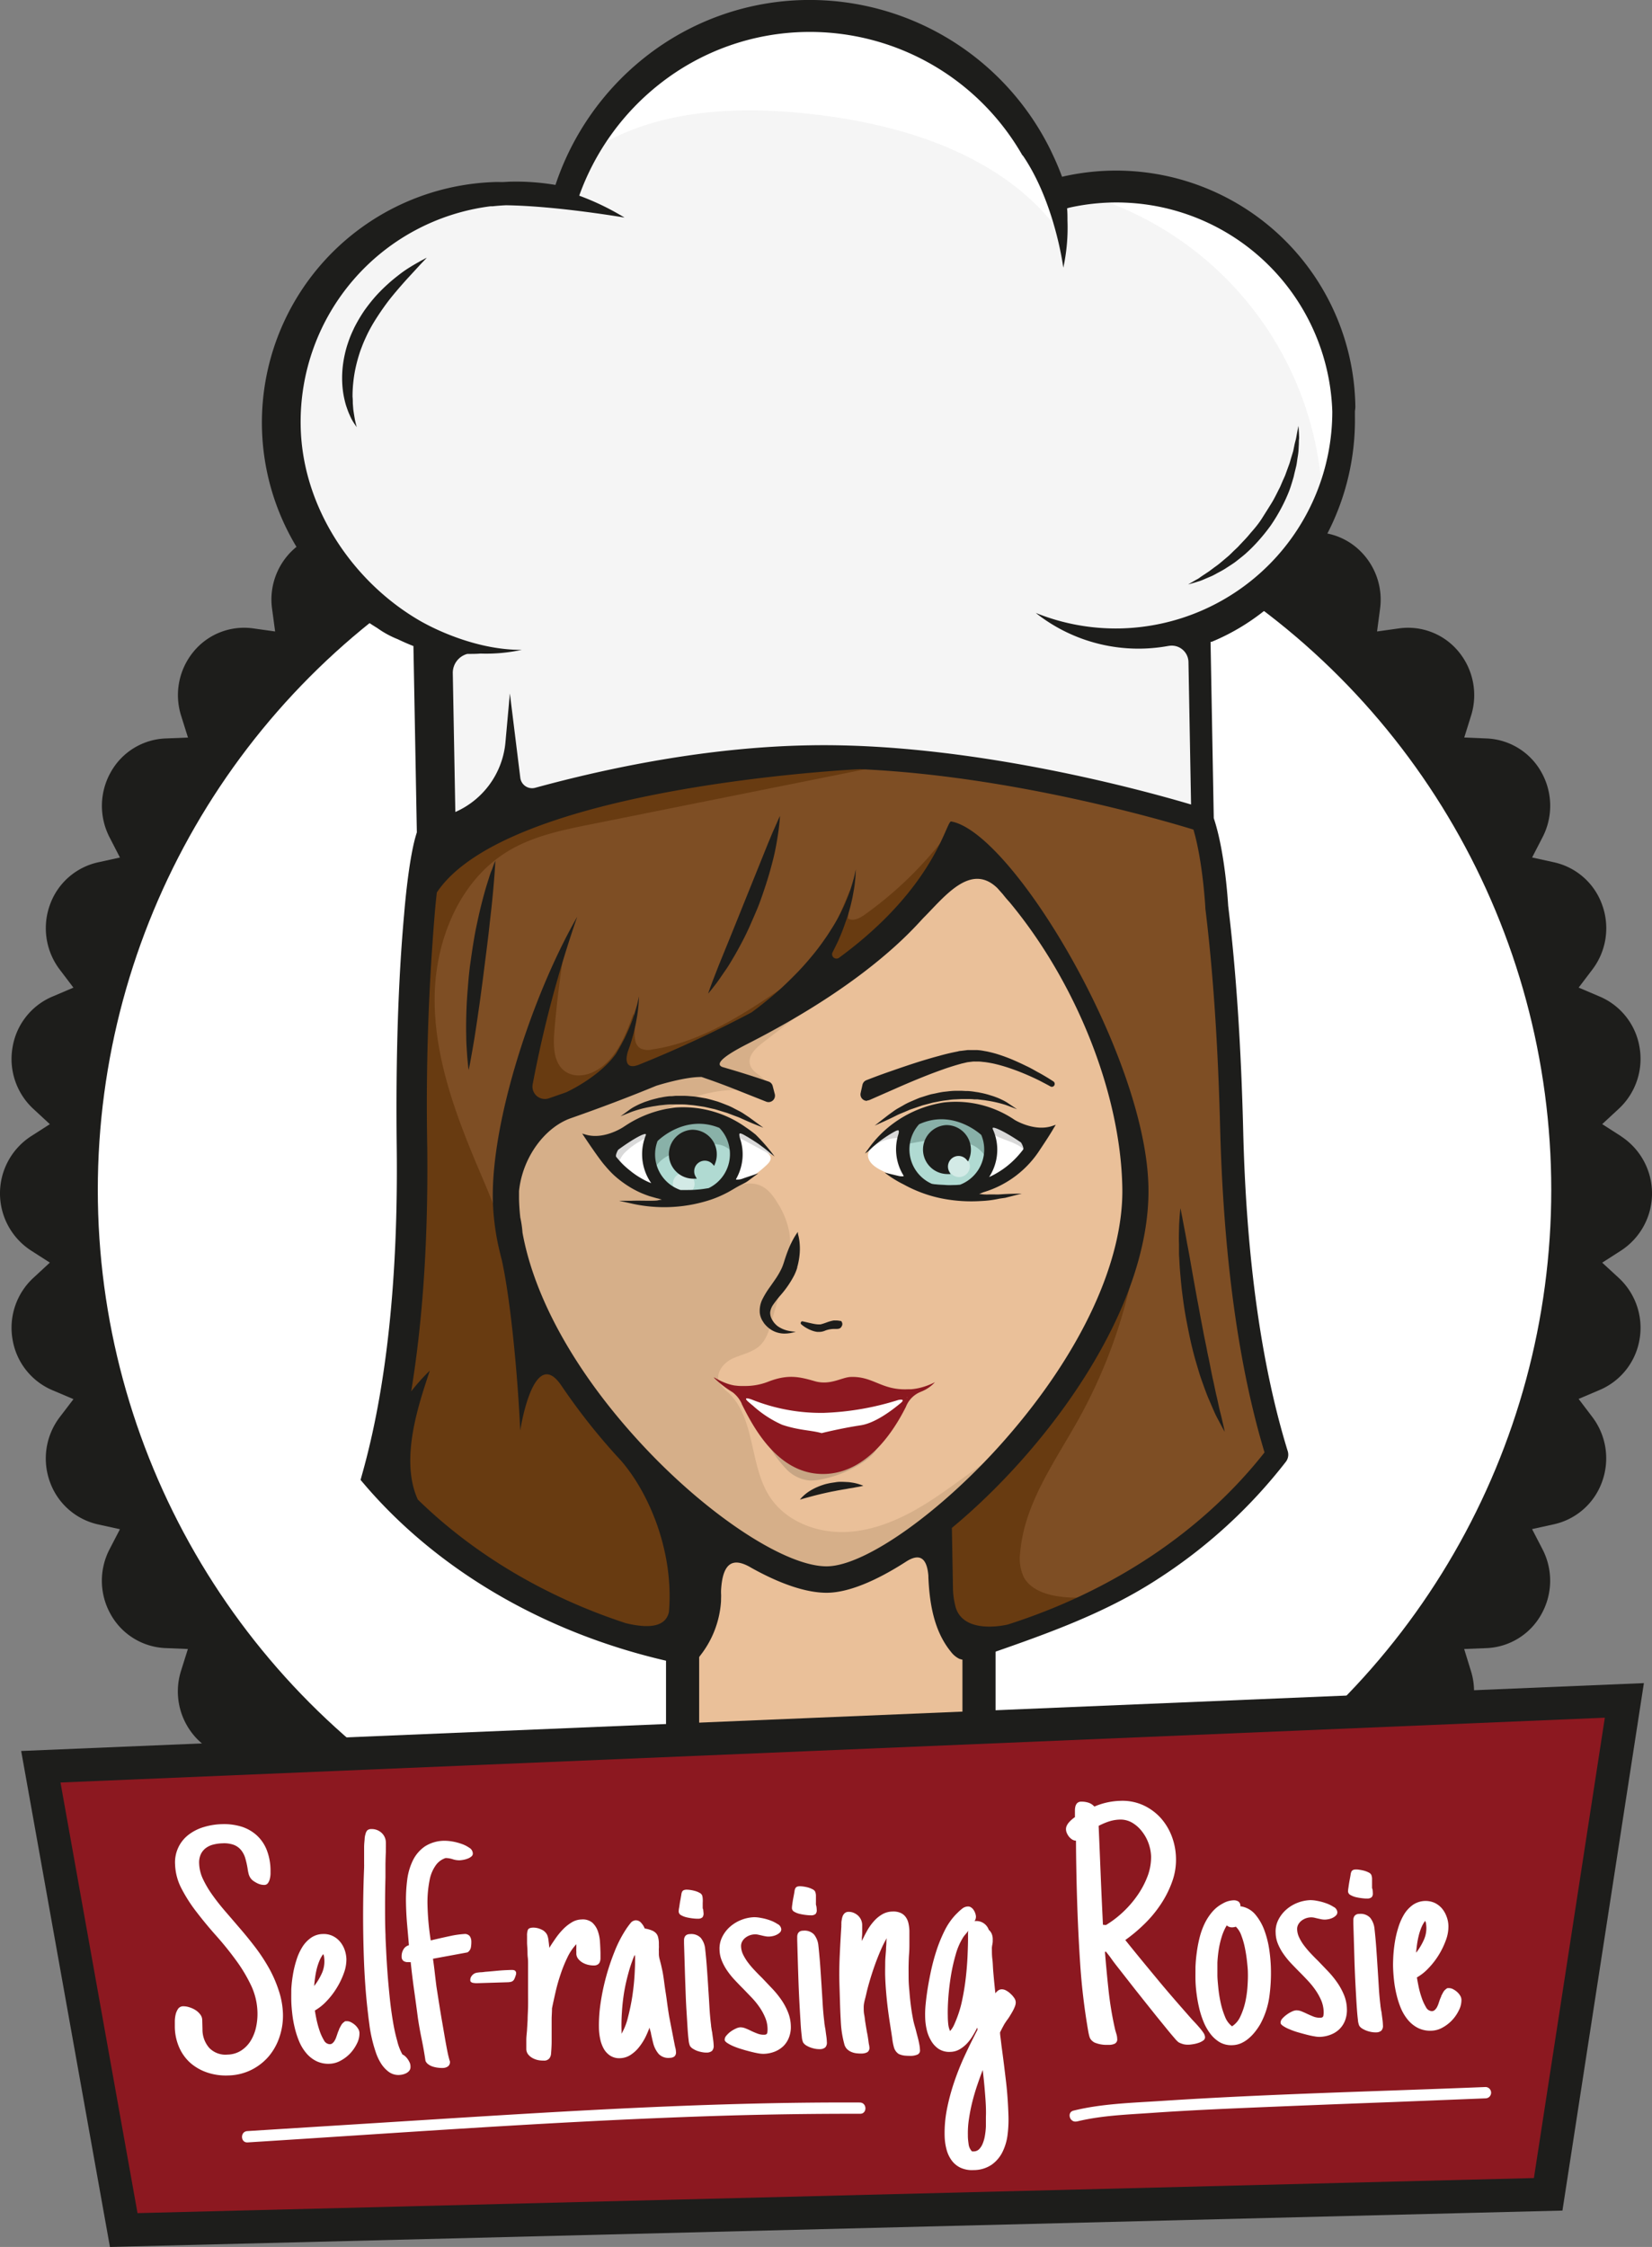 <svg id="Layer_1" data-name="Layer 1" xmlns="http://www.w3.org/2000/svg" viewBox="0 0 376.85 512.51"><rect x="0" y="0" width="376.85" height="512.51" fill="#808080" stroke="none"/><defs><style>.cls-1{fill:#1d1d1b}.cls-11,.cls-2{fill:#fff}.cls-3{fill:#eac099}.cls-4{fill:#8c1820}.cls-11{opacity:.44}.cls-12{fill:#683b11}</style></defs><path class="cls-1" d="M369.79 259.16l-4.3-2.76 3.76-3.48a15.52 15.52 0 0 0 4.75-14.09 15.26 15.26 0 0 0-9.18-11.57l-4.7-2 3.11-4.1a15.57 15.57 0 0 0 2.27-14.71 15.11 15.11 0 0 0-11-9.77l-5-1.1 2.37-4.59a15.61 15.61 0 0 0-.27-14.89 15 15 0 0 0-12.51-7.67l-5.07-.21 1.54-4.93a15.6 15.6 0 0 0-2.8-14.62 14.92 14.92 0 0 0-13.63-5.34l-5 .7.68-5.13a15.56 15.56 0 0 0-5.25-13.9 14.83 14.83 0 0 0-14.34-2.85l-4.84 1.58-.2-5.18a15.39 15.39 0 0 0-7.53-12.76 14.79 14.79 0 0 0-14.6-.26l-4.5 2.41-1.07-5.07a15.26 15.26 0 0 0-9.6-11.23A14.84 14.84 0 0 0 238.45 94l-4 3.17-1.92-4.79A15.12 15.12 0 0 0 221.15 83a14.88 14.88 0 0 0-13.82 4.84l-3.41 3.83-2.71-4.38a14.93 14.93 0 0 0-25.56 0l-2.71 4.38-3.42-3.84A14.86 14.86 0 0 0 155.71 83a15.12 15.12 0 0 0-11.36 9.36l-1.92 4.8-4-3.18a14.83 14.83 0 0 0-14.43-2.3 15.26 15.26 0 0 0-9.58 11.23l-1.1 5.09-4.5-2.41a14.79 14.79 0 0 0-14.6.26 15.39 15.39 0 0 0-7.53 12.76l-.21 5.18-4.83-1.58A14.83 14.83 0 0 0 67.31 125a15.48 15.48 0 0 0-5.24 13.9l.69 5.13-5-.7a14.92 14.92 0 0 0-13.64 5.34 15.59 15.59 0 0 0-2.79 14.62l1.55 4.94-5.08.2a15 15 0 0 0-12.52 7.67A15.64 15.64 0 0 0 25 191l2.36 4.59-5 1.1a15.12 15.12 0 0 0-11 9.77 15.63 15.63 0 0 0 2.28 14.71l3.11 4.1-4.7 2a15.24 15.24 0 0 0-9.18 11.57 15.51 15.51 0 0 0 4.74 14.09l3.76 3.48-4.3 2.76a15.54 15.54 0 0 0 0 26.06l4.3 2.76-3.76 3.48a15.5 15.5 0 0 0-4.74 14.08 15.26 15.26 0 0 0 9.18 11.58l4.71 2-3.12 4.09a15.58 15.58 0 0 0-2.28 14.71 15.16 15.16 0 0 0 11 9.77l5 1.1-2.36 4.55a15.59 15.59 0 0 0 .26 14.88 15 15 0 0 0 12.52 7.68l5.08.21-1.55 4.93a15.59 15.59 0 0 0 2.79 14.62A14.92 14.92 0 0 0 57.72 401l5-.7-.68 5.13a15.47 15.47 0 0 0 5.24 13.9 14.83 14.83 0 0 0 14.34 2.85l4.84-1.57.2 5.17a15.36 15.36 0 0 0 7.52 12.76 14.79 14.79 0 0 0 14.6.26l4.5-2.41 1.08 5.06a15.24 15.24 0 0 0 9.64 11.24 14.83 14.83 0 0 0 14.43-2.31l4-3.17 1.92 4.79a15.12 15.12 0 0 0 11.36 9.36 14.9 14.9 0 0 0 13.81-4.83l3.42-3.84 2.71 4.38a14.93 14.93 0 0 0 25.56 0l2.71-4.37 3.41 3.83a14.88 14.88 0 0 0 13.82 4.83 15.12 15.12 0 0 0 11.36-9.36l1.92-4.79 4 3.17a14.81 14.81 0 0 0 14.42 2.32 15.28 15.28 0 0 0 9.6-11.24l1.08-5.06 4.49 2.42a14.81 14.81 0 0 0 14.6-.27 15.39 15.39 0 0 0 7.53-12.76l.2-5.18 4.84 1.58a14.83 14.83 0 0 0 14.34-2.85 15.52 15.52 0 0 0 5.24-13.89l-.68-5.13 5 .69a14.9 14.9 0 0 0 13.63-5.34 15.59 15.59 0 0 0 2.8-14.62l-1.52-4.93 5.08-.2a15 15 0 0 0 12.51-7.69 15.59 15.59 0 0 0 .27-14.88l-2.37-4.58 5-1.1a15.14 15.14 0 0 0 11-9.78 15.6 15.6 0 0 0-2.27-14.71l-3.11-4.1 4.7-2a15.26 15.26 0 0 0 9.19-11.53 15.51 15.51 0 0 0-4.74-14.08l-3.77-3.47 4.3-2.76a15.55 15.55 0 0 0 0-26.06z"/><circle class="cls-2" cx="188.09" cy="271.4" r="165.78"/><path class="cls-3" d="M155.71 326.9h67.62v122.69h-67.62z"/><path class="cls-1" d="M227.11 453.37h-75.18V323.12h75.18zm-67.62-7.56h60.06V330.68h-60.06z"/><path class="cls-4" d="M353.17 500.51l-324.95 8.14L9.31 402.97l361.21-15.11-17.35 112.65z"/><path class="cls-1" d="M25.08 512.51L4.83 399.38 375 383.9l-18.58 120.31zM13.8 406.57l17.57 98.22 318.54-8 16.18-105z"/><path d="M154.16 348.32c3.68 6 7.35 13.84 3.33 19.61-2.7 3.88-8.07 5-12.71 4.23s-8.84-3.2-13.12-5.18c-7.51-3.49-15.52-5.82-23-9.44s-14.53-8.82-18.19-16.28c-6.15-12.55-1.19-27.35 1.14-41.14 5.2-30.7-3.37-62.74 3.48-93.11.81-3.59 1.87-7.22 4.09-10.15 2.83-3.73 7.19-5.9 11.47-7.77 48-20.93 103.36-18.69 153.77-4.74 2.59.72 5.31 1.55 7.13 3.53 1.56 1.7 2.24 4 2.81 6.25 5.33 21.1 4.58 43.18 5.94 64.91a331.15 331.15 0 0 0 10.59 64.71c1.05 3.92 2 8.64-.78 11.58-1.35 1.44-3.31 2.08-5.09 2.92-8.87 4.16-14.06 13.53-21.83 19.52-4.26 3.29-9.23 5.5-14.15 7.67L229.83 374a13.61 13.61 0 0 1-5.37 1.53c-4.07 0-7.3-3.75-8.47-7.67s-.86-8.12-1.22-12.2a3.16 3.16 0 0 0-.62-1.91c-1-1.07-2.69-.51-4 .09a57.16 57.16 0 0 1-55.73-5.5" fill="#7e4e24"/><path class="cls-3" d="M259.14 262.23a198.77 198.77 0 0 0-6-24.18c-6-11.58-13.06-22.61-18.93-34.27a122.09 122.09 0 0 1-13.58-9.66c-.8-.67-1.59-1.37-2.37-2.08a92.9 92.9 0 0 1-6.77 9.72 122.94 122.94 0 0 1-21 20.37 11.88 11.88 0 0 1-4.27 2c-5.76 6.15-12.83 10.14-21 13.52-6.39 2.66-13.13 4.34-19.52 7a11.1 11.1 0 0 1-1.15.39c-6.95 3.88-14 7.59-21.81 8.91l-1.57.24a63.56 63.56 0 0 1-5.05 9.94c-.33.52-.67 1-1 1.49a75.59 75.59 0 0 0 .51 12.49 96.41 96.41 0 0 0 5.31 18.63c2.48 5 5.68 9.42 8.49 14.23 3.74 6.4 7.1 13.08 11.45 19.08 4.44 5.06 9.68 9.31 14.06 14.42.8.92 1.54 1.83 2.25 2.74a23.86 23.86 0 0 1 6 2.2 22.13 22.13 0 0 1 4.81 3.49 10.23 10.23 0 0 1 3.46 1.41 33.57 33.57 0 0 0 25.47 4c8.45-5.48 16.86-11 24.81-17.2a111.17 111.17 0 0 0 17-17.18c3.75-5.19 7.39-10.45 11.18-15.61L248 311l2.77-3.75c-.26.36-.52.73-.79 1.09 1.51-2 3-4.09 4.43-6.21a158.47 158.47 0 0 0 5.35-23.56 81 81 0 0 0-.62-16.34z"/><path class="cls-2" d="M138.68 261.68a12.75 12.75 0 0 1 7.92-4.37 1.12 1.12 0 0 1 1 .23 1.15 1.15 0 0 1 .16.71c0 1-.27 1.95-.3 2.93A14.12 14.12 0 0 0 149 267a8.6 8.6 0 0 0 2 3.22 6.53 6.53 0 0 0 2.76 1.34 13.67 13.67 0 0 0 9.41-.95 6.41 6.41 0 0 0 2.07-1.49 7 7 0 0 0 1.42-3.65 20.17 20.17 0 0 0-.17-6.8c-.11-.55-.1-1.33.45-1.43a1 1 0 0 1 .64.19 39.13 39.13 0 0 1 7.53 5.57 2 2 0 0 1 .67.94c.15.66-.36 1.27-.84 1.73a23.69 23.69 0 0 1-10.65 5.87 40.16 40.16 0 0 1-6.08.9 31.56 31.56 0 0 1-5.83.08 18 18 0 0 1-12.51-7.23c-.78-1.07-1.47-2.42-1.07-3.68m93.6-3.91c.75.47 1.76.47 2.42 1.06a2.37 2.37 0 0 1 .55 2.42 6.64 6.64 0 0 1-1.35 2.23c-2.48 3-5.37 6-9.13 7.11a17.66 17.66 0 0 1-4 .58 40.53 40.53 0 0 1-19.89-4.18c-1.44-.72-3-1.84-3-3.46a4.54 4.54 0 0 1 1.71-2.84c1.91-1.89 3.93-3.84 6.5-4.6a18.26 18.26 0 0 1 0 5.27 6.39 6.39 0 0 0 3.59 7.34 15.58 15.58 0 0 0 5.48 2.19 9.45 9.45 0 0 0 7.29-1.93 8.47 8.47 0 0 0 3.11-6.83c-.08-1.72-.72-3.38-.84-5.1a1.63 1.63 0 0 1 .17-1 1.26 1.26 0 0 1 1.35-.43 5 5 0 0 1 1.35.68 9.64 9.64 0 0 0 4.93 1.37"/><path d="M149.4 268.89a11.63 11.63 0 0 1-1.22-5.08 9.09 9.09 0 0 1 1.19-5.73 8 8 0 0 1 3.62-2.64 12.55 12.55 0 0 1 7.32-.85 8.53 8.53 0 0 1 5.83 4.3 10.89 10.89 0 0 1 1 3.41 12 12 0 0 1-.12 4.55 8.59 8.59 0 0 1-5.55 6 15 15 0 0 1-4.63.54 9.2 9.2 0 0 1-2.86-.35c-1.92-.64-3.23-2.39-4.43-4M206.28 259c.92-1.75 2.06-3.57 3.89-4.32a8.27 8.27 0 0 1 3.57-.37c4 .24 9.17.44 10.81 4.87a8 8 0 0 1 .39 1.94 12.8 12.8 0 0 1-.43 5.41c-1.32 3.76-5.22 5.34-8.92 5.15a9.94 9.94 0 0 1-3.34-.63 8.12 8.12 0 0 1-3.81-3.76c-1.39-2.61-1.4-5.36-2.33-8.05" fill="#b0dad2"/><path d="M149.25 266.62a7.4 7.4 0 0 1 3.7-3.24 25.83 25.83 0 0 1 6.81-2.2 10.87 10.87 0 0 1 4.4-.07 4.91 4.91 0 0 1 3.42 2.59 10.6 10.6 0 0 0-2.28-7.37 5.85 5.85 0 0 0-2.29-1.84 8.22 8.22 0 0 0-4.35-.13l-3.8.57c-2 .3-4.11.71-5.31 2.28a6.66 6.66 0 0 0-1 4.23 19.56 19.56 0 0 0 .81 5.15" fill="#89b1a8"/><path d="M206.12 261.13c4.94-1.05 10.2-2 14.92-.24a6.39 6.39 0 0 1 4.09 3.69 2.23 2.23 0 0 0 .68-1.63 13.94 13.94 0 0 0-.44-5.18 4.61 4.61 0 0 0-1.26-2.31 5 5 0 0 0-2.36-.94 49.15 49.15 0 0 0-7.06-.65 8.44 8.44 0 0 0-4.76.7 8.71 8.71 0 0 0-3 3.82l-1.28 2.61a.65.65 0 0 0 .75.11" fill="#88b0a8"/><path d="M141 266.53a5.36 5.36 0 0 1 1.56-3.65 15.49 15.49 0 0 1 3.23-2.44c3.24-2 6.62-4 10.38-4.54a12.94 12.94 0 0 1 3.88 0 22.77 22.77 0 0 1 7.16 2.84l8.82 4.73a2.39 2.39 0 0 0-.41-.92 16.22 16.22 0 0 0-8.3-6 39.32 39.32 0 0 0-10.23-1.76 23 23 0 0 0-5 0 26.14 26.14 0 0 0-4.49 1.21 18.23 18.23 0 0 0-3.9 1.68c-1.33.84-2.41 2-3.68 2.95a2.74 2.74 0 0 0-1.15 1.21 2.07 2.07 0 0 0 .56 1.88 9.82 9.82 0 0 1 1.31 1.58 2.46 2.46 0 0 1 .25 1.41m56.95-4a9.27 9.27 0 0 1 7.71-3.11c1.87-2.22 4-4.57 6.81-5.13a11.62 11.62 0 0 1 3.28-.05c2.75.23 5.59.68 7.89 2.21.9.59 1.69 1.32 2.59 1.9 2.25 1.44 5.11 1.8 7.19 3.48.45.36 1 .81 1.54.61s.66-.9.7-1.47a4.47 4.47 0 0 0-.14-1.86c-.5-1.34-2.06-1.87-3.44-2.21-3.33-.83-6.68-1.56-10-2.29a26.93 26.93 0 0 0-5.63-.81 20.28 20.28 0 0 0-5.62.93c-4.75 1.39-9.37 3.75-12.49 7.6" fill="#d9d9d9"/><path class="cls-2" d="M176 326.14l-2.9-2.14a11 11 0 0 1-1.68-1.43 11.41 11.41 0 0 1-2-3.73c-.09-.22-.16-.51 0-.67a.62.62 0 0 1 .4-.1 22 22 0 0 1 3.53.37 77.71 77.71 0 0 0 13 1.3 81.08 81.08 0 0 0 11.65-1.21 23.77 23.77 0 0 1 7.23-.38 1.39 1.39 0 0 1 .92.4 1.26 1.26 0 0 1 .2.93c-.19 1.87-1.79 3.25-3.32 4.33-3.43 2.42-7.25 4.46-11.41 4.95a24.36 24.36 0 0 1-9.09-.92 43.26 43.26 0 0 1-4.27-1.37 6.71 6.71 0 0 0-2.35-.58"/><path d="M180.64 284.22a9.56 9.56 0 0 1-3 5.16 38.41 38.41 0 0 0-4.22 4.34 6.48 6.48 0 0 0-1.25 5.7c.67 2 2.55 3.19 4.37 4.16a13.35 13.35 0 0 1-1.54-3.08 6.75 6.75 0 0 1 1.05-5.91c.85-1.14 2.05-2 2.95-3.07a7.62 7.62 0 0 0 1.27-7.11m-9.39 38.42l5 7.67a25.57 25.57 0 0 0 3.58 4.68 8.47 8.47 0 0 0 5.21 2.51 10.15 10.15 0 0 0 2.33-.2 26.12 26.12 0 0 0 9.46-3.7 11.94 11.94 0 0 0 3-2.51 15.92 15.92 0 0 0 1.47-2.37l1.67-3.12a39.25 39.25 0 0 1-3.91 2.17 21.35 21.35 0 0 1-15 1.23c-4.56-1.4-8.43-4.42-12.78-6.39" fill="#c7a584"/><ellipse class="cls-11" cx="160.8" cy="267.04" rx="2.47" ry="2.48" transform="translate(-4.83 2.97)"/><ellipse class="cls-11" cx="218.79" cy="265.99" rx="2.47" ry="2.48" transform="rotate(-1.04 219.064 266.445)"/><path class="cls-12" d="M200.28 174.88L134.86 188c-6.52 1.31-13.19 2.67-18.9 6.1-11.27 6.77-16.81 20.67-16.81 33.87s4.66 25.92 9.78 38.07c2.47 5.84 5.06 11.67 6.61 17.82 1.2 4.74 1.77 9.67 3.52 14.24 2 5.27 5.52 9.82 9.17 14.1 7.18 8.42 15.18 16.22 21 25.62s9.36 21 6.44 31.64c-.53 1.94-1.56 4.09-3.52 4.49a5.79 5.79 0 0 1-2.34-.16 155.46 155.46 0 0 1-41.7-15A42.4 42.4 0 0 1 98.2 352c-6.64-6.48-9.12-16.27-9.1-25.57s2.21-18.43 3.55-27.63c4.29-29.53-.24-59.73 3-89.41.62-5.67 1.76-11.8 6-15.6 2.38-2.12 5.45-3.24 8.45-4.32 29-10.4 59.87-21 90-14.54"/><path class="cls-12" d="M129 215.09q-1.71 10.08-2.55 20.27c-.27 3.29-.18 7.23 2.55 9.07 2 1.33 4.68 1 6.77-.14 4.73-2.52 6.91-8 8.73-13.09.94 2.7-.79 6.71 1.76 8a4.2 4.2 0 0 0 2.51.17c11.07-1.61 20.78-8 30.08-14.3 3-2 6.12-4.14 8.23-7.12a30.27 30.27 0 0 0 3-5.89l3.85-9.09-.49 6.51c1.18.74 2.7-.06 3.84-.87A85.75 85.75 0 0 0 217 189c-.21 6.2-3.4 11.91-7.17 16.81C196.47 223.14 175.84 233 156 242c-11 5-22.1 10-33.94 12.25a3.69 3.69 0 0 1-2.11 0c-1.48-.62-1.56-2.67-1.36-4.27A112.49 112.49 0 0 1 129 214.57m131.31 63.03a117.52 117.52 0 0 1-14.14 45.88c-5.44 9.81-12.47 19.35-13.44 30.55a10.21 10.21 0 0 0 .78 5.64c1.42 2.69 4.59 3.9 7.57 4.39a26.67 26.67 0 0 0 12.2-.84c-6.19 7.15-16.07 9.53-25.29 11.54-2 .44-4.27.87-6.16 0s-2.9-2.71-3.7-4.54c-3-6.93-3.13-14.73-3.21-22.29a7 7 0 0 1 .38-2.89 7.57 7.57 0 0 1 2.32-2.56 90.33 90.33 0 0 0 9.28-9.28c7.4-8.16 14.83-16.35 20.93-25.54s10.85-19.47 12.33-30.42"/><path d="M208.76 211l-34.85 26.9c-1.61 1.24-3.4 3-2.8 5 .41 1.33 1.79 2.06 2.86 3s1.9 2.59 1 3.62c-12.29-3.42-25.39 3.07-34.46 12.07a4 4 0 0 0-1.5 2.55 3.75 3.75 0 0 0 1.34 2.57c6.54 6.59 17.23 6.55 26.16 4.1 2.12-.58 4.37-1.27 6.46-.58s3.35 2.42 4.43 4.2a18.63 18.63 0 0 1 2.68 6.81c.57 3.76-.47 7.55-1.5 11.21L176 301.5c-.56 1.95-1.17 4-2.64 5.4-1.68 1.58-4.11 2-6.19 2.94s-4 3.28-3.13 5.41a7.43 7.43 0 0 0 2.06 2.35c6.3 5.89 4.78 16.53 9.48 23.77 3.65 5.63 10.73 8.34 17.41 8.06s13-3.16 18.65-6.73 10.84-7.87 16.49-11.45c-2.07 4.63-5.9 8.19-9.63 11.6-9.06 8.25-19.42 16.92-31.64 16.76-10.38-.14-19.49-6.69-27.51-13.32-13.62-11.26-26.56-23.78-35.5-39.06-5.9-10.09-10-21.68-9-33.35a40.61 40.61 0 0 1 2.15-10.27 19.88 19.88 0 0 1 4.38-7.52 23.23 23.23 0 0 1 6.19-4c10.57-5.24 21.91-8.71 32.81-13.19A189.5 189.5 0 0 0 208 210.52" fill="#d6af89"/><path d="M100.9 186.85c-1-11.2-3-37.94-3.85-39.61-1.44-2.93-4.52-4.6-7.27-6.34a55.31 55.31 0 0 1-14-80.61 37.33 37.33 0 0 1 9.83-9.14A43.36 43.36 0 0 1 97 46.57a92.58 92.58 0 0 1 27.16-3.16 8.66 8.66 0 0 0 3.25-.3 8.2 8.2 0 0 0 3.16-2.73l16.18-19.81c4-4.9 8.1-9.89 13.44-13.26 13.67-8.62 31.56-4.58 46.6 1.32 11.06 4.33 22.55 10.25 27.85 20.93 2.64 5.3 4.28 12.22 9.88 14.08a18.41 18.41 0 0 0 6.29.45 54.73 54.73 0 0 1 43.89 21 55.4 55.4 0 0 1 9.25 48c-1.72 6.14-4.64 12.1-9.31 16.42s-11.29 7-15.56 12c-8.78 10.31-4.85 25.82-5.32 39.39-.05 1.66-.55 3.74-2.17 4a3.78 3.78 0 0 1-1.56-.18c-27.62-7.24-55.85-14-84.36-12.56-25 1.23-49.27 8.7-73.45 15.34-4 1.09-8.46 2.08-11.94-.11" fill="#f5f5f5"/><path class="cls-2" d="M131.19 37.08C145.78 25.2 166.24 23.92 184.91 26c21.72 2.39 44.68 9.73 57.36 27.63-3.15-2.85-.86-9.23 3.37-9.41a10.35 10.35 0 0 1 3.38.62 75.53 75.53 0 0 1 52.41 78.41c0-12.92 8.59-25.22 6.29-37.93-1.08-5.94-4.44-11.18-8-16-6.62-9-14.44-17.33-24.21-22.67s-21.73-7.35-32.16-3.48a3.46 3.46 0 0 1-1.8.35c-1.11-.18-1.72-1.35-2.18-2.38-4.95-10.97-11.94-21.22-21.64-28.14-13.65-9.79-32-12.12-48-7.1s-29.49 17-37.45 31.83"/><path class="cls-1" d="M175.56 293.65a19.64 19.64 0 0 0-1.55 2.52 5.93 5.93 0 0 0-.69 3.27 4.54 4.54 0 0 0 .49 1.6c.12.24.27.44.4.65s.27.36.46.57a6.59 6.59 0 0 0 1 .88 5.6 5.6 0 0 0 1.09.6 5.83 5.83 0 0 0 2 .43 8.28 8.28 0 0 0 1.53-.11c.41-.08.72-.16.93-.22l.32-.11h-.33c-.22 0-.54-.05-.93-.11a6.76 6.76 0 0 1-2.86-1.12 5 5 0 0 1-.68-.63 4.38 4.38 0 0 1-.57-.8 3.08 3.08 0 0 1-.48-1.73 3.83 3.83 0 0 1 .71-1.79 23.88 23.88 0 0 1 1.55-2 22.93 22.93 0 0 0 3.25-4.72l.3-.67c.09-.23.2-.5.26-.7l.1-.3v-.15l.06-.19c.05-.21.11-.41.15-.61a15.45 15.45 0 0 0 .35-2.28 13.59 13.59 0 0 0-.16-3.49 9.35 9.35 0 0 0-.24-1 2.93 2.93 0 0 0-.02-.44 2.65 2.65 0 0 0-.22.3c-.15.19-.32.48-.55.85a21.13 21.13 0 0 0-1.47 3.06c-.25.63-.49 1.32-.73 2.05l-.17.55-.18.54-.17.47-.22.51a18.78 18.78 0 0 1-1.18 2.09c-.5.74-1.01 1.47-1.55 2.23zm7.13 7.99a.33.33 0 0 0 .06.39 6.62 6.62 0 0 0 1.27.9 7.78 7.78 0 0 0 1.46.65 5.56 5.56 0 0 0 .93.21h.59a3.29 3.29 0 0 0 .55-.07 3 3 0 0 0 .43-.12l.46-.18a6.09 6.09 0 0 1 2.16-.3c.6 0 1.13 0 1.42-.64a.91.91 0 0 0 0-.95.35.35 0 0 0-.22-.24h-.19l-.17-.05h-.09a2.73 2.73 0 0 0-.53-.05h-.21a3.8 3.8 0 0 0-.46 0 9.17 9.17 0 0 0-1.51.42l-.31.11a10.68 10.68 0 0 1-1.15.36h-.62a6.32 6.32 0 0 1-.73-.09c-.4-.07-.79-.16-1.14-.24l-.23-.05c-.83-.2-1.43-.32-1.43-.32a.34.34 0 0 0-.34.26z"/><path class="cls-4" d="M207.73 316.88h-.66c-6 .25-7.87-3-13-2.81-2.07.06-4.66 2-8.26.95s-6.24-1.6-10.75.2a14.37 14.37 0 0 1-5.08.91h-.92c-.56 0-1.08-.07-1.54-.12-3-.51-5.27-2.46-4.52-1.62a24.23 24.23 0 0 0 4.12 3.17 7 7 0 0 1 2.07 2.57v.07c2.81 5.7 8.48 16.19 18.81 16 9.86-.18 16-10 18.66-15.33a6 6 0 0 1 3.33-3.39l.47-.2a8.31 8.31 0 0 0 2.8-2c.44-.28-2.26 1.39-5.53 1.6zm-2.24 3.12c-2.56 2.14-6.1 4.63-9.17 5.1-4.47.67-8.89 1.78-8.89 1.78-2.56-.71-5.05-.59-9-1.9a25.16 25.16 0 0 1-6.5-4.2c-.15-.14-.32-.28-.51-.43l-.83-.71c-1.32-1.29 1-.38 1-.38a42.38 42.38 0 0 0 16.33 3 63.36 63.36 0 0 0 17-2.94s1.81-.4.57.68zm1.41-1.23v-.11h.11z"/><path class="cls-1" d="M194.6 338.2c-.36-.05-.76-.13-1.17-.15s-.87-.05-1.32-.06-.93 0-1.41.08-1 .14-1.45.23-1 .21-1.42.36a13 13 0 0 0-1.33.49 12.6 12.6 0 0 0-2.21 1.21 10.15 10.15 0 0 0-1.36 1.16 4.18 4.18 0 0 0-.44.52l.64-.19 1.65-.45c.67-.18 1.44-.39 2.27-.58.41-.11.84-.19 1.28-.3l1.31-.28c.45-.09.89-.16 1.33-.26l1.29-.23c.42-.07.83-.13 1.22-.21s.77-.12 1.11-.18.67-.14.95-.18.54-.1.75-.14l.66-.16s-.23-.1-.64-.23a10.19 10.19 0 0 0-1.71-.45zm3.24-87.2a1.38 1.38 0 0 0 .56-.12l6.45-2.84c2.4-1.05 4.56-1.95 6.59-2.75 1.45-.57 2.64-1 3.76-1.4s2.57-.86 3.92-1.23c.21-.07.42-.11.63-.16l.94-.22 1.27-.15a5.09 5.09 0 0 1 .55 0h.41a7.32 7.32 0 0 1 1.2.07l.62.06c.62.09 1.28.2 1.89.33a35.55 35.55 0 0 1 3.56 1c1 .34 2.08.73 3.14 1.17.83.34 1.65.7 2.6 1.14.77.36 1.43.69 2 1 1.07.55 1.68.9 1.69.9a.64.64 0 0 0 .88-.23.67.67 0 0 0-.19-.9s-.61-.41-1.67-1.05c-.54-.32-1.19-.71-2-1.13-.93-.53-1.76-1-2.58-1.37-1.06-.53-2.12-1-3.16-1.45a38.58 38.58 0 0 0-3.7-1.33c-.69-.2-1.41-.37-2.09-.52l-.64-.11a10.61 10.61 0 0 0-1.54-.2h-2.24l-1.52.19c-.26 0-.53.08-.76.14-1.44.28-2.85.61-4.2 1-1.18.31-2.45.68-4 1.15-2.15.67-4.41 1.43-6.92 2.31-2.91 1-4.79 1.75-5.65 2.08a1.47 1.47 0 0 0-.9 1.06l-.41 1.86a1.46 1.46 0 0 0 1.45 1.79z"/><path class="cls-1" d="M309.18 92.79a54.59 54.59 0 0 0-66.91-52.47c-.68-1.86-1.46-3.67-2.31-5.44-.06-.12-.11-.24-.16-.35A61.26 61.26 0 0 0 183.69 0a60.51 60.51 0 0 0-36.49 13 62.14 62.14 0 0 0-20.49 29.18 54 54 0 0 0-9.84-.75c-.62 0-1.23.05-1.84.08s-1.19 0-1.79 0a54.89 54.89 0 0 0-27.16 101.75 21.64 21.64 0 0 0 4.51 2.48l.17.07c1.16.56 2.35 1.08 3.55 1.55l.78 42.51c-1.88 5.6-2.86 18.12-2.9 18.63-1.36 15.05-1.93 32.93-1.69 53.15.35 29.64-2.29 54.71-7.87 74.53l-.38 1.37.92 1.08c17.41 20.35 43 34.87 72.05 40.88a4.84 4.84 0 0 0 1.76 0 4.31 4.31 0 0 0 2.73-1.86 22.35 22.35 0 0 0 4.77-12.44v-.08c0-.59.05-1.17 0-1.77v-.5c.34-6.71 2.88-7.46 6.42-5.54l.34.19.22.13c6.64 3.7 12.67 5.74 17.38 5.65s10.87-2.62 17.7-7c2.78-1.84 4.86-1.56 5.24 3.13v.33c.27 6.22 1.35 12.36 5.14 17a5.42 5.42 0 0 0 1.92 1.61 5.57 5.57 0 0 0 4-.15c14.15-4.93 28.32-9.68 41-17.88a117.42 117.42 0 0 0 29.49-26.92 2.68 2.68 0 0 0 .43-2.4c-6-19.41-9.45-43.93-10.16-72.9-.48-19.5-1.63-36.83-3.43-51.5-.07-1.24-.77-12.49-3.29-20l-.73-40.21h.23c19.7-8.12 33.11-28.82 32.7-51.64v-.85c0-.29.11-.74.1-1.12zM146.84 329.91c-15.14-16.17-24.9-33.52-27.65-48.77a23.63 23.63 0 0 0-.5-3.43c-.16-1.45-.26-2.88-.29-4.28v-1.76c.8-7.8 6-14.64 11.93-16.66q10.22-3.58 19.38-7.36s6.43-2.06 10.34-2l1.5.52c2.07.72 4.26 1.54 6.69 2.51l6.55 2.6a1.54 1.54 0 0 0 .56.1 1.47 1.47 0 0 0 1.39-1.84l-.48-1.85a1.44 1.44 0 0 0-.94-1c-.87-.3-2.77-.95-5.71-1.87-1.72-.54-3.31-1-4.83-1.45-2.81-1.11 4.91-4.83 6.65-5.74 13.09-6.75 23.87-13.89 32.25-21.35a87.05 87.05 0 0 0 6.87-6.82c4.81-4.77 10.83-12.9 17-6.86l1.2 1.35c.57.73 1.07 1.31 1.49 1.76 15 18 25.39 43.38 25.78 65.2.31 16.8-9.45 37.75-26.78 57.48-14.31 16.3-31.72 28.71-40.49 28.87-9.28.18-26.92-11.32-41.91-27.35zm141.62 1.37c-14.17 18-34.66 31.64-58.58 39.26-.65.16-9.85 2.23-11.83-3.78-.09-.32-.17-.65-.25-1s-.09-.49-.14-.7a16.4 16.4 0 0 1-.27-2.73l-.25-13.83c21.89-18.13 45.35-50 44.84-77.71-.55-30.07-31.1-81-45-83.42-1.16-.21-3.5 14.93-25.64 31.13a1 1 0 0 1-1.45-1.23c.36-.68.68-1.36 1-2s.61-1.35.89-2c.56-1.33 1-2.65 1.44-3.9.22-.63.39-1.25.56-1.85s.32-1.17.44-1.73c.28-1.11.44-2.15.6-3.06s.22-1.72.3-2.38c.08-1.32.13-2.07.13-2.07l-.47 2c-.18.63-.39 1.4-.67 2.27s-.62 1.82-1.07 2.85q-.3.78-.69 1.59c-.26.54-.51 1.1-.82 1.66-.58 1.13-1.24 2.29-2 3.45-.37.59-.74 1.18-1.15 1.76s-.8 1.17-1.24 1.74c-.85 1.17-1.77 2.3-2.72 3.41s-1.93 2.19-2.94 3.21-2 2-3 2.93c-2 1.85-4 3.45-5.69 4.76l-1.34 1a272.29 272.29 0 0 1-25.61 11.9c-3.36 1.38-3.21-1.4-2.47-3.37.13-.37.27-.75.39-1.11.21-.63.38-1.25.55-1.84s.32-1.18.44-1.74c.28-1.11.44-2.15.6-3.06s.22-1.72.3-2.38l.13-2.07-.46 2c-.19.63-.4 1.4-.68 2.27s-.62 1.82-1.06 2.85c-.21.52-.44 1-.7 1.59s-.51 1.1-.82 1.66c-.45.89-1 1.8-1.53 2.72-3.78 5.29-11 8.64-11.39 8.82l-3.94 1.37a2.83 2.83 0 0 1-3.69-3.19 270.2 270.2 0 0 1 10.16-38.22c-10.36 18.12-19.58 46.61-19.25 64.48a55.62 55.62 0 0 0 1.39 11.12c.21.9.43 1.81.67 2.73 2 9.1 3.63 26.27 4.19 38.85 0 0 3-19.72 9.39-10.25l.22.32a142.29 142.29 0 0 0 12.25 15.56c.35.39.71.77 1.07 1.16 6.52 7.48 12.15 20.93 11 34.55-.69 3.44-4.5 3.89-9.84 2.6-18.33-6-34.65-15.71-47.45-28.2-4.27-9.38.49-22.49 2.73-29.4a44.74 44.74 0 0 0-4.24 4.73c2.67-16.26 3.9-34.93 3.66-55.8a525.55 525.55 0 0 1 1.67-52.65c.09-1.21.27-3.15.52-5.35 16.23-24.31 96.19-28.11 96.52-28.12 34.55 1.52 69.11 11.64 76.07 13.78 2.13 7.14 2.72 17.68 2.72 17.8v.18c1.79 14.52 2.93 31.7 3.4 51.07.82 28.8 4.18 53.36 10.1 73.01zm-32.93-187.94a48.82 48.82 0 0 1-19.26-3.54 37.78 37.78 0 0 0 30.31 7.52h.05a3.82 3.82 0 0 1 4.48 3.7l.59 32.48c-11.77-3.5-51.08-14.18-87.13-13.5-23.34.42-46 5.18-62.49 9.69a2.71 2.71 0 0 1-3.39-2.29l-2.38-19.24-1 11.05a19.26 19.26 0 0 1-11.44 16l-.58-31.67a4.47 4.47 0 0 1 3.31-4.39c1.06 0 2.06 0 3-.08a38.43 38.43 0 0 0 9.43-.85c-9.81.08-19.08-4.37-22.1-6l-.26-.14-.34-.18c-15.5-8.72-27.4-25.9-27.74-44.73a49.54 49.54 0 0 1 43.31-50.12h.5c1-.11 2-.18 3-.23 11.64.15 27.07 2.81 27.07 2.81a59.11 59.11 0 0 0-10.34-5 56.77 56.77 0 0 1 18.31-25.45 55.28 55.28 0 0 1 33.38-11.89 55.87 55.87 0 0 1 49.42 28.16h.07c7.36 10.78 9.25 25.61 9.25 25.61a43 43 0 0 0 .95-10.76c0-1 0-1.89-.09-2.78l.5-.15a49.26 49.26 0 0 1 60 46.49 49.48 49.48 0 0 1-48.39 49.48z"/><path class="cls-1" d="M168.87 270.34l1-.51a5.78 5.78 0 0 0 .81-.51l2.3-1.7-3.12 1.05-.64.23a3.7 3.7 0 0 1-1.32.15v-.11a11.35 11.35 0 0 0 .81-9.59v-.13c-.07-.21-.09-.56 0-.65s.28-.07.77.16c.26.14.52.28.76.43l.31.17 1 .62c.89.57 1.57 1 2.18 1.49a24.18 24.18 0 0 1 2.09 1.67l.87.67a41.26 41.26 0 0 0-4.33-5c-.77-.62-1.5-1.16-2.23-1.65a24.6 24.6 0 0 0-16-4.52 25.81 25.81 0 0 0-11.23 4l-.77.5s-4.34 2.89-8.45 1.7l-.87-.25.5.75c.14.21 3.37 5.08 4.72 6.58a25.31 25.31 0 0 0 1.76 1.91 21.26 21.26 0 0 0 2 1.68 24.22 24.22 0 0 0 2.15 1.44 23.46 23.46 0 0 0 2.3 1.18c.64.27 1.27.51 1.88.72l1.68.48a7.64 7.64 0 0 1 1.18.34 4.18 4.18 0 0 0-1 .17c-.52.06-1 .06-1.55.07-1.45 0-2.9-.05-4.35 0h-2.88l2.81.62a33.87 33.87 0 0 0 18.16-.87 25.69 25.69 0 0 0 3.34-1.41c1.12-.55 2.2-1.28 3.36-1.88zm-21.4-.94a21.65 21.65 0 0 1-1.94-1.09 18.73 18.73 0 0 1-1.81-1.31 19.4 19.4 0 0 1-1.67-1.47 21.85 21.85 0 0 1-1.48-1.66c-.2-.24.12-1.07.44-1.61 3-2.22 5.87-3.85 6.31-3.58a.49.49 0 0 1 0 .26 11.36 11.36 0 0 0-.84 4.53 11.51 11.51 0 0 0 2.08 6.4c-.36-.14-.72-.3-1.09-.47zm14.18 1.6l-.9.14c-.75.12-1.51.19-2.29.24s-1.56.05-2.29.05h-.93a8.58 8.58 0 0 1-5.24-11.17c.64-.62 6.53-6.09 14.1-3a8.49 8.49 0 0 1 2.41 5.81 8.6 8.6 0 0 1-4.86 7.93z"/><path class="cls-1" d="M148.37 252.46c.28-.06.6-.12 1-.17l.5-.08.59-.09.77-.08c.53-.06 1.07-.12 1.62-.13h2.57a14.42 14.42 0 0 1 1.71.09l.9.08c.55.06 1.12.15 1.67.23l.92.14 2.49.56 2.33.71a7.52 7.52 0 0 1 .8.27l1.21.46.59.22a10.62 10.62 0 0 1 1.11.46l1.32.59 1.16.5 2.51 1-2.19-1.6-1-.73-1.2-.8a11.38 11.38 0 0 0-1.44-.83l-.25-.13-.58-.3a13.89 13.89 0 0 0-1.45-.69l-.56-.22c-.58-.23-1.17-.46-1.82-.68l-.87-.25c-.56-.16-1.14-.32-1.75-.46l-.93-.16c-.6-.11-1.21-.21-1.85-.28l-.91-.07a14.68 14.68 0 0 0-1.87-.07h-1.39l-.88.08h-.44a14.91 14.91 0 0 0-1.83.27l-.7.13-.3.08c-.68.16-1.31.32-1.89.52l-1 .33-.83.34c-.44.18-.8.37-1.13.53l-.22.12a8.8 8.8 0 0 0-1.11.67l-2.19 1.59 2.5-1a26 26 0 0 1 4.31-1.15zm9.49 5.22a5.59 5.59 0 0 0 .2 11.17h.9l-.26-.46a2.29 2.29 0 0 1-.34-1.17 2.42 2.42 0 0 1 2.38-2.48 2.39 2.39 0 0 1 1.82.79l.35.39.2-.49a5.69 5.69 0 0 0 .4-2.2 5.57 5.57 0 0 0-5.65-5.55zm71.44 15.53l1-.25 2.79-.72-2.88.07-1.08.05-1.22.08a9.18 9.18 0 0 1-.94 0h-1.35a9.81 9.81 0 0 1-2.33-.15c.2.05.91-.32 1.13-.38a23.18 23.18 0 0 0 12.88-9.78l.15-.22c1-1.51 2-3 2.92-4.59l.47-.77-.85.29c-4.06 1.33-8.47-1.37-8.51-1.39a23.92 23.92 0 0 0-16.08-4 26.07 26.07 0 0 0-11.69 4.84 25.43 25.43 0 0 0-5.67 5.81c-.24.32-.48.65-.71 1l.7-.47a27.18 27.18 0 0 1 6.17-4.6c.49-.25.72-.24.78-.19a.85.85 0 0 1 0 .65v.1a11.36 11.36 0 0 0 1.15 9.57v.12a3.4 3.4 0 0 1-1.32-.1l-3-.72a25.72 25.72 0 0 0 4.35 2.71 30.44 30.44 0 0 0 8.5 3.15 34.7 34.7 0 0 0 9.15.62 24 24 0 0 0 4.22-.55zm-2.84-15.69a.57.57 0 0 1 0-.27c.44-.28 3.39 1.23 6.45 3.34.32.51.68 1.35.49 1.6a20.62 20.62 0 0 1-1.42 1.7 19.89 19.89 0 0 1-5.27 4.06c-.36.19-.72.36-1.07.52a11.42 11.42 0 0 0 1.85-6.47 11.29 11.29 0 0 0-1.03-4.48zm-7.46 12.7l-.93.07c-.73 0-1.51.06-2.29 0s-1.55-.06-2.32-.16c-.3 0-.59-.07-.88-.11a8.58 8.58 0 0 1-2.92-13.59c7.44-3.4 13.54 1.85 14.19 2.45a8.48 8.48 0 0 1 .66 3.13 8.58 8.58 0 0 1-5.51 8.21z"/><path class="cls-1" d="M228.64 250.88l-.21-.1c-.33-.16-.71-.33-1.14-.49l-.62-.23-1.19-.37a19.32 19.32 0 0 0-1.92-.46l-.32-.07-.68-.1a15.27 15.27 0 0 0-1.83-.21h-.45l-.9-.05h-1.36a16.63 16.63 0 0 0-1.88.14l-.93.1c-.62.09-1.23.22-1.81.35l-1 .2c-.59.16-1.15.34-1.71.52l-.89.28c-.61.24-1.2.5-1.76.74l-.55.24a14.7 14.7 0 0 0-1.43.74l-.58.33-.24.14a11.27 11.27 0 0 0-1.4.87l-1.18.85-1 .77-2.13 1.67 2.47-1.11 1.15-.54 1.29-.63a11.11 11.11 0 0 1 1.08-.49l.58-.24 1.2-.51a6.31 6.31 0 0 1 .8-.3l2.27-.78 2.47-.65.93-.18c.55-.11 1.11-.22 1.66-.29l.9-.11a12.5 12.5 0 0 1 1.71-.16l1.3-.07h1.27c.55 0 1.09 0 1.62.07h.75l.61.08.5.06a9.72 9.72 0 0 1 1 .14 27.28 27.28 0 0 1 4.34 1l2.57.97-2.23-1.5a10 10 0 0 0-1.13-.62zm-12.81 5.74a5.59 5.59 0 0 0 .2 11.17h.82l-.27-.46a2.47 2.47 0 0 1-.34-1.19 2.44 2.44 0 0 1 2.38-2.48 2.4 2.4 0 0 1 1.87.86l.35.4.2-.49a5.41 5.41 0 0 0 .44-2.27 5.58 5.58 0 0 0-5.65-5.54zm60.02 53.86c-.14-.75-.33-1.49-.47-2.26s-.3-1.54-.46-2.32c-.33-1.55-.61-3.15-.92-4.73s-.57-3.18-.89-4.75l-.83-4.6c-.54-3-1-5.8-1.48-8.2-.21-1.2-.41-2.3-.6-3.28s-.35-1.84-.48-2.54-.26-1.26-.32-1.64l-.12-.58s-.12.82-.21 2.26c-.05.72-.1 1.59-.12 2.6s-.06 2.13 0 3.37v1.92c0 .67.07 1.35.1 2.06.06 1.41.2 2.89.34 4.43s.34 3.12.56 4.72.49 3.23.81 4.85.63 3.23 1 4.8.77 3.12 1.22 4.6l.65 2.18c.23.71.47 1.4.71 2.07.48 1.33.92 2.59 1.42 3.73s.93 2.18 1.34 3.09.86 1.68 1.19 2.32c.67 1.28 1.09 2 1.09 2s-.15-.82-.48-2.21c-.16-.7-.36-1.55-.61-2.51s-.44-2.07-.73-3.25-.53-2.48-.84-3.84-.56-2.77-.87-4.29zm-99.6-120.63l-1.08 2.59-5.59 13.87c-2 5-4.08 10.09-5.62 13.87-.74 1.91-1.37 3.52-1.79 4.65s-.63 1.8-.63 1.8.46-.52 1.2-1.48c.38-.47.83-1.06 1.31-1.75s1-1.46 1.61-2.34 1.15-1.82 1.76-2.85 1.2-2.12 1.81-3.27 1.2-2.35 1.75-3.59 1.11-2.52 1.65-3.79 1-2.58 1.44-3.87.86-2.57 1.23-3.81.7-2.46 1-3.62.53-2.25.72-3.27.35-2 .47-2.81a46.827 46.827 0 0 0 .44-4.07s-.31.62-.79 1.74zm-64.78 10.62c-.28.88-.6 1.88-.91 3s-.62 2.29-.93 3.56-.6 2.61-.9 4-.55 2.83-.79 4.31-.45 3-.66 4.47-.36 3-.48 4.5-.24 2.95-.32 4.37c-.14 2.84-.18 5.5-.12 7.78 0 1.14.07 2.18.13 3.11s.11 1.73.18 2.39c.12 1.33.23 2.09.23 2.09s.18-.75.42-2.06.57-3.17.94-5.4c.17-1.12.36-2.33.55-3.61s.38-2.62.58-4 .38-2.83.58-4.29.38-2.95.57-4.44.38-3 .56-4.43.36-2.91.51-4.31.31-2.75.45-4 .26-2.51.37-3.63c.21-2.26.36-4.14.45-5.47s.1-2.09.1-2.09-.29.7-.74 2c-.24.5-.5 1.26-.77 2.15zM95.65 59.69c-.55.31-1.22.69-2 1.17s-1.57 1-2.44 1.67-1.78 1.39-2.71 2.24a36.77 36.77 0 0 0-2.8 2.79 39.39 39.39 0 0 0-2.64 3.35 36.27 36.27 0 0 0-2.25 3.83c-.33.72-.6 1.28-.89 2s-.52 1.42-.75 2.12a26.92 26.92 0 0 0-.92 4.23 24.26 24.26 0 0 0-.19 4 21.57 21.57 0 0 0 .42 3.58c.12.55.24 1.07.38 1.55s.31.94.46 1.36.32.81.48 1.16a10.45 10.45 0 0 0 .48 1 12.61 12.61 0 0 0 .8 1.26l.29.43-.11-.43c-.08-.33-.21-.8-.32-1.41s-.23-1.35-.35-2.19l-.11-1.4c0-.47 0-1-.06-1.48a29.55 29.55 0 0 1 .17-3.3 30.28 30.28 0 0 1 .59-3.6 35.68 35.68 0 0 1 1.07-3.74c.24-.62.47-1.25.72-1.84s.58-1.29.84-1.85c.6-1.21 1.27-2.39 2-3.53s1.47-2.22 2.23-3.26 1.54-2 2.32-2.92 1.52-1.76 2.22-2.55l1.95-2.12 1.47-1.6c.87-.9 1.36-1.43 1.36-1.43l-.46.23c-.26.16-.71.36-1.25.68zm189.56 61.96c-.86 1.09-1.82 2-2.72 3-.46.47-.95.89-1.4 1.35l-.68.66c-.23.21-.47.4-.7.6l-1.36 1.14c-.44.38-.89.69-1.32 1l-1.23.92-1.16.77c-.36.24-.7.46-1 .69s-.62.37-.89.53c-1.09.64-1.72 1-1.72 1s.71-.18 1.93-.56c.31-.1.66-.19 1-.32s.74-.31 1.16-.49l1.32-.56c.46-.21.91-.48 1.4-.74s1-.53 1.52-.85l1.55-1c.26-.18.54-.35.8-.55l.79-.61c.52-.42 1.07-.84 1.59-1.3a35.25 35.25 0 0 0 3.05-3.06 41.4 41.4 0 0 0 2.79-3.49 40.39 40.39 0 0 0 2.31-3.82 37.35 37.35 0 0 0 1.82-3.93c.25-.65.46-1.31.67-2l.3-1c.1-.32.16-.64.24-1 .15-.62.31-1.22.44-1.81s.18-1.17.27-1.72.18-1.08.22-1.59.05-1 .08-1.45 0-.87.05-1.26 0-.74 0-1.06c-.06-1.28-.13-2-.13-2s-.16.72-.39 2c-.06.31-.11.66-.19 1s-.2.77-.3 1.19l-.32 1.57-.45 1.48c-.16.51-.29 1.05-.49 1.59s-.4 1.1-.61 1.67c-.11.29-.2.58-.32.87l-.39.87c-.27.58-.5 1.19-.78 1.79-.61 1.17-1.18 2.42-1.91 3.6s-1.48 2.37-2.23 3.55-1.69 2.29-2.61 3.33z"/><path class="cls-2" d="M64.54 459.18a15.2 15.2 0 0 1-.75 5.33 13.41 13.41 0 0 1-2.46 4.49 12.63 12.63 0 0 1-4 3.12 12.44 12.44 0 0 1-5.27 1.27 13.28 13.28 0 0 1-4.78-.67 11.36 11.36 0 0 1-3.83-2.17 10.24 10.24 0 0 1-2.57-3.55 12 12 0 0 1-1-4.7v-1.33a7.14 7.14 0 0 1 .2-1.54 3.8 3.8 0 0 1 .57-1.27 1.4 1.4 0 0 1 1.14-.55 4.32 4.32 0 0 1 1.35.21 6.09 6.09 0 0 1 1.4.62 4.17 4.17 0 0 1 1.11 1 2.1 2.1 0 0 1 .48 1.26l.06 2.19a6.32 6.32 0 0 0 1.55 4.22 5.12 5.12 0 0 0 4.16 1.52 5.92 5.92 0 0 0 3.23-1 7.09 7.09 0 0 0 2.15-2.31 10 10 0 0 0 1.16-3.08 14.07 14.07 0 0 0 .29-3.33 15.23 15.23 0 0 0-1.49-6.13 35 35 0 0 0-3.49-5.78q-2.05-2.81-4.45-5.5a94.578 94.578 0 0 1-4.44-5.36 34.69 34.69 0 0 1-3.44-5.35 12.73 12.73 0 0 1-1.48-5.53 7.91 7.91 0 0 1 3.19-6.86 10.68 10.68 0 0 1 3.43-1.69 15.78 15.78 0 0 1 4-.64 13.73 13.73 0 0 1 4.57.58 9.35 9.35 0 0 1 3.47 2 9 9 0 0 1 2.24 3.29 13 13 0 0 1 .87 4.5v.95a5.21 5.21 0 0 1-.15 1.12 2.76 2.76 0 0 1-.43 1 1 1 0 0 1-.82.42 3.46 3.46 0 0 1-1.53-.34 6.59 6.59 0 0 1-1.06-.63 2.49 2.49 0 0 1-.64-.7 3 3 0 0 1-.37-.88 9.92 9.92 0 0 1-.23-1.2 19.41 19.41 0 0 0-.56-2.45 5.23 5.23 0 0 0-1-1.83 4 4 0 0 0-1.62-1.12 6.59 6.59 0 0 0-2.55-.34 9.5 9.5 0 0 0-2.1.29 4.72 4.72 0 0 0-1.72.81 3.82 3.82 0 0 0-1.13 1.41 4.6 4.6 0 0 0-.37 2.12 9 9 0 0 0 .88 3.54 23.46 23.46 0 0 0 2.16 3.64q1.32 1.86 3 3.8c1.12 1.29 2.26 2.63 3.44 4s2.33 2.8 3.45 4.27a41.73 41.73 0 0 1 3 4.59 28.45 28.45 0 0 1 2.19 5 18.7 18.7 0 0 1 .99 5.27zM82 463.69a5.05 5.05 0 0 1-.55 2.37 9.29 9.29 0 0 1-1.54 2.27 8.61 8.61 0 0 1-2.18 1.67 5.49 5.49 0 0 1-2.49.72 6.29 6.29 0 0 1-3.09-.61 7.18 7.18 0 0 1-2.29-1.82 10.24 10.24 0 0 1-1.62-2.67 20 20 0 0 1-1-3.09 25.41 25.41 0 0 1-.57-3.21c-.12-1.07-.2-2-.22-2.93s0-1.65 0-2.69a29.27 29.27 0 0 1 .36-3.23 22.56 22.56 0 0 1 .79-3.32 12.73 12.73 0 0 1 1.33-3 7.31 7.31 0 0 1 2-2.15 4.86 4.86 0 0 1 2.72-.87 4.74 4.74 0 0 1 2.19.42 5 5 0 0 1 1.67 1.26 6 6 0 0 1 1.08 1.84 7 7 0 0 1 .43 2.19 8.93 8.93 0 0 1-.59 3.24 17.67 17.67 0 0 1-1.66 3.42 17.37 17.37 0 0 1-2.33 3 11.26 11.26 0 0 1-2.61 2.07q.09.68.36 2a21.76 21.76 0 0 0 .7 2.57 11.09 11.09 0 0 0 1 2.21 1.57 1.57 0 0 0 1.33.91 1 1 0 0 0 .66-.25 2.4 2.4 0 0 0 .49-.62 4.36 4.36 0 0 0 .37-.85c.11-.3.21-.6.3-.88l.21-.54a.71.71 0 0 0 .09-.15v-.12c.17-.33.33-.64.49-.92a2.16 2.16 0 0 1 .68-.74.58.58 0 0 1 .32-.18h.32a1.88 1.88 0 0 1 .91.24 4.23 4.23 0 0 1 .93.63 3.62 3.62 0 0 1 .71.86 1.83 1.83 0 0 1 .3.95zm-8-16.47a7.57 7.57 0 0 0-.06-.79 1.9 1.9 0 0 0-.21-.72 6.91 6.91 0 0 0-.88 1.57 12.78 12.78 0 0 0-.61 1.87 18.79 18.79 0 0 0-.37 2c-.1.66-.16 1.27-.2 1.83a13.83 13.83 0 0 0 1.67-2.72 6.61 6.61 0 0 0 .66-3.04zm19.64 24.16a1.39 1.39 0 0 1-.24.88 2.11 2.11 0 0 1-.65.57 3.84 3.84 0 0 1-.86.33 4.81 4.81 0 0 1-.85.12 3.75 3.75 0 0 1-2.33-.69 7.19 7.19 0 0 1-1.77-1.9 11.71 11.71 0 0 1-1.25-2.69 31.37 31.37 0 0 1-.85-3c-.23-1-.42-2-.54-2.94s-.24-1.76-.31-2.44q-.43-3.51-.68-7.14c-.17-2.42-.28-4.82-.35-7.19q-.3-9.74.1-19.3v-.34a2.41 2.41 0 0 0 0-.38v-3.9c0-.68.07-1.31.12-1.88a4.06 4.06 0 0 1 .21-1.2 1.81 1.81 0 0 1 .39-.8 1.3 1.3 0 0 1 .9-.3 3.28 3.28 0 0 1 2.34.84 3 3 0 0 1 1 2.25 5.61 5.61 0 0 1 0 .58 5.09 5.09 0 0 1 0 .56v.51a3.07 3.07 0 0 0 0 .43q-.07 1.48-.09 2.94v2.94c-.06 2.18-.09 4.34-.09 6.51s0 4.33.1 6.53c0 .93.08 2.16.15 3.67s.17 3.16.3 4.94.3 3.61.49 5.5.43 3.69.71 5.4.6 3.25 1 4.63a12.25 12.25 0 0 0 1.21 3.18 2.34 2.34 0 0 1 .68.46 4 4 0 0 1 .59.7 5 5 0 0 1 .44.82 2.4 2.4 0 0 1 .13.8zm14.22-48.64a.83.83 0 0 1-.34.71 2.64 2.64 0 0 1-.84.48 5.06 5.06 0 0 1-1 .28 6.38 6.38 0 0 1-.76.1 4.66 4.66 0 0 1-1.64-.24 5.4 5.4 0 0 0-1.63-.27 4.41 4.41 0 0 0-2.19 1.58 8.44 8.44 0 0 0-1.46 3.46 25.55 25.55 0 0 0-.48 5.62 60.5 60.5 0 0 0 .74 8.13c1.58-.38 3.06-.71 4.42-1a21.32 21.32 0 0 1 3.19-.46 1.45 1.45 0 0 1 1.27.46 2.15 2.15 0 0 1 .38 1.24 6.91 6.91 0 0 1-.11 1.4 1.73 1.73 0 0 1-.77 1.09l-7.87 1.45c.15 1.05.29 2.12.41 3.19s.25 2.12.38 3.15c.51 3.27.93 5.95 1.29 8s.64 3.75.87 5 .4 2.14.53 2.68.23.9.28 1.09.09.26.11.24 0 0 0 .08a1.25 1.25 0 0 1-.46 1.13 2.1 2.1 0 0 1-1.17.35 7.33 7.33 0 0 1-1.12-.06 6.67 6.67 0 0 1-1.16-.25 3.45 3.45 0 0 1-1-.5 1.87 1.87 0 0 1-.67-.81c-.25-1.71-.54-3.34-.86-4.9s-.62-3.18-.87-4.86q-.39-3-.86-6.34t-.78-6.42a1 1 0 0 1-.3 0 1.92 1.92 0 0 0-.34 0 1.71 1.71 0 0 1-1-.26 1.18 1.18 0 0 1-.43-1 3 3 0 0 1 .39-1.6 2.06 2.06 0 0 1 1.27-1c-.11-1.38-.25-2.92-.4-4.61s-.24-3.41-.27-5.16a35.94 35.94 0 0 1 .28-5.13 14.08 14.08 0 0 1 1.29-4.43 8.36 8.36 0 0 1 2.71-3.18 8.27 8.27 0 0 1 4.54-1.31 10.51 10.51 0 0 1 1.62.14 12.17 12.17 0 0 1 2.12.53 7.16 7.16 0 0 1 1.86.91 1.59 1.59 0 0 1 .83 1.3zm9.88 27.26a1.5 1.5 0 0 1-.13.66 4.88 4.88 0 0 1-.27.71 1.14 1.14 0 0 1-.81.67 3.57 3.57 0 0 1-.75.09l-6.86.21h-.45l-.53-.06a1.27 1.27 0 0 1-.46-.19.5.5 0 0 1-.2-.41 1.54 1.54 0 0 1 .4-1.09 1.82 1.82 0 0 1 1-.62 8.69 8.69 0 0 1 1-.12c.34 0 .67-.05 1-.1 1-.07 1.91-.16 2.87-.25s1.93-.14 2.93-.17h.39a1.4 1.4 0 0 1 .41.06.59.59 0 0 1 .3.21.62.62 0 0 1 .16.4zm6.26 20a6.19 6.19 0 0 1-1.24-.11 4.44 4.44 0 0 1-1.26-.46 3.25 3.25 0 0 1-1-.82 2 2 0 0 1-.44-1.22v-2.1c0-.69.09-1.39.15-2.07l.15-2.55c0-.91.08-1.91.1-3s0-2.19 0-3.31v-6.32c0-.53 0-1.07-.07-1.61s-.05-1.09-.07-1.65-.07-1-.09-1.6v-1.65a3.56 3.56 0 0 1 .17-1.31c.13-.35.52-.53 1.18-.55a4.19 4.19 0 0 1 1.85.4 2.64 2.64 0 0 1 1.38 1.24 4.65 4.65 0 0 1 .32 1.33c.08.62.14 1.17.18 1.64.41-.67.88-1.37 1.4-2.12a16.39 16.39 0 0 1 1.7-2.08 9.76 9.76 0 0 1 2-1.6 4.48 4.48 0 0 1 2.25-.67 3.41 3.41 0 0 1 2.45.72 4.76 4.76 0 0 1 1.27 1.95 9 9 0 0 1 .49 2.53c.06.89.09 1.71.11 2.44v1.19a2.28 2.28 0 0 1-.13.8 1.14 1.14 0 0 1-.43.6 1.52 1.52 0 0 1-.89.26 5.43 5.43 0 0 1-1.29-.13 4.69 4.69 0 0 1-1.28-.48 3.59 3.59 0 0 1-1-.82 2 2 0 0 1-.49-1.18v-.6a4.1 4.1 0 0 1 0-.61v-1.03a11.88 11.88 0 0 0-2.05 3.05 31.4 31.4 0 0 0-1.55 3.84 40.57 40.57 0 0 0-1.15 4.07c-.31 1.36-.58 2.59-.8 3.68v.11c0 .79-.08 1.56-.08 2.32v5.12c0 .94-.06 1.84-.13 2.73a2 2 0 0 1-.4 1.13 1.53 1.53 0 0 1-1.31.5zm30.2-2a1.22 1.22 0 0 1-.35 1.05 1.7 1.7 0 0 1-1 .32 3.08 3.08 0 0 1-2.58-.87A6.11 6.11 0 0 1 149 466c-.09-.35-.18-.71-.26-1.08s-.17-.72-.23-1.07a3.24 3.24 0 0 0-.17-.68 3.84 3.84 0 0 1-.17-.71 21 21 0 0 1-1 2.32 13.2 13.2 0 0 1-1.47 2.25 8 8 0 0 1-1.9 1.7 4.57 4.57 0 0 1-2.34.72 3.79 3.79 0 0 1-2.3-.6 4.57 4.57 0 0 1-1.47-1.62 7.69 7.69 0 0 1-.78-2.19 12.86 12.86 0 0 1-.28-2.31 33.77 33.77 0 0 1 .34-5.6 50.11 50.11 0 0 1 1.24-6.06 51.6 51.6 0 0 1 1.95-5.86 28.09 28.09 0 0 1 2.5-4.94l.22-.34q.39-.58.93-1.26A1.64 1.64 0 0 1 145 438a1.59 1.59 0 0 1 1.27.59 4 4 0 0 1 .8 1.28 6.86 6.86 0 0 1 1.6.43 2.65 2.65 0 0 1 1 .67 2.09 2.09 0 0 1 .48 1 5.53 5.53 0 0 1 .15 1.19v.57a4.15 4.15 0 0 1 0 .61 5.52 5.52 0 0 0 0 .72v.76a5 5 0 0 0 .16 1c.1.4.21.81.32 1.24l.31 1.39c.15.73.28 1.56.4 2.49s.25 1.86.4 2.79.26 1.88.39 2.78.25 1.71.38 2.47l1.08 5.57.13.64c.06.33.12.63.2.91a4.3 4.3 0 0 1 .13.9zm-9.33-21.51a1.93 1.93 0 0 0 0-.24l-.09-.36a30.44 30.44 0 0 0-1.41 4.08 44.2 44.2 0 0 0-1 4.46c-.24 1.51-.41 3-.5 4.53a41.17 41.17 0 0 0-.08 4.26v.34a1 1 0 0 0 0 .3 13.69 13.69 0 0 0 1.46-3.74 48.69 48.69 0 0 0 1-4.84c.25-1.69.42-3.32.51-4.9s.14-2.89.11-3.93zm15.62-10.1a1.32 1.32 0 0 1-.26.94 1.46 1.46 0 0 1-1 .31 8.17 8.17 0 0 1-1.07-.06 12.68 12.68 0 0 1-1.46-.24 4.82 4.82 0 0 1-1.31-.49 1 1 0 0 1-.57-.82c0-.1 0-.38.09-.85s.14-1 .24-1.51.18-1 .26-1.45a2.18 2.18 0 0 1 .18-.72.82.82 0 0 1 .45-.4 2.35 2.35 0 0 1 .53-.09 6.87 6.87 0 0 1 .89.07 8.61 8.61 0 0 1 1.1.23 4.63 4.63 0 0 1 1 .41 1.23 1.23 0 0 1 .59.55 2.66 2.66 0 0 1 .15.81 5.84 5.84 0 0 1 0 .93v1.06c0 .12 0 .25.07.37s.05.27.07.42.04.35.05.53zm2.31 30.14a1.66 1.66 0 0 1-.36 1.24 1.87 1.87 0 0 1-1.26.4 4.66 4.66 0 0 1-1-.09 7 7 0 0 1-1.09-.28 5.15 5.15 0 0 1-1-.49 2.13 2.13 0 0 1-.7-.66 4.44 4.44 0 0 1-.31-1.39c-.1-.78-.18-1.75-.25-2.91s-.15-2.46-.24-3.9-.15-2.89-.2-4.35-.11-2.89-.15-4.28l-.11-3.63-.09-2.92v-.76a1.69 1.69 0 0 1 .13-.66 1.12 1.12 0 0 1 .4-.49 1.5 1.5 0 0 1 .81-.21 3 3 0 0 1 2.47.85 4.64 4.64 0 0 1 1 2.45q.26 2.31.42 4.59c.11 1.53.22 3.07.31 4.64.1 1.41.18 2.8.26 4.18s.2 2.74.37 4.1c0 .28.07.54.1.79a6.75 6.75 0 0 0 .14.76c.06.5.13 1 .2 1.49s.13 1 .15 1.53zM178.22 440a1 1 0 0 1-.3.77 2.86 2.86 0 0 1-.76.53 3.57 3.57 0 0 1-.92.31 4.48 4.48 0 0 1-.78.1 3.57 3.57 0 0 1-.87-.07q-.42-.07-.84-.18l-.8-.18a3 3 0 0 0-.8-.07 3.63 3.63 0 0 0-2.13.78 2.71 2.71 0 0 0-.72.86 2.15 2.15 0 0 0-.25 1.1 4.6 4.6 0 0 0 .43 1.79 11.18 11.18 0 0 0 1.06 1.77 19.5 19.5 0 0 0 1.5 1.79c.56.6 1.15 1.21 1.78 1.82l2.28 2.4a21.76 21.76 0 0 1 2.09 2.55 14.4 14.4 0 0 1 1.54 2.83 8.94 8.94 0 0 1 .67 3.17 6.5 6.5 0 0 1-.4 2.59 5.55 5.55 0 0 1-1.26 2 6.14 6.14 0 0 1-2 1.29 7.45 7.45 0 0 1-2.58.51 6.85 6.85 0 0 1-1.16-.11c-.52-.09-1.11-.22-1.78-.39s-1.34-.35-2-.56a17.77 17.77 0 0 1-1.92-.68 9.16 9.16 0 0 1-1.42-.75c-.38-.26-.57-.5-.57-.73a1.43 1.43 0 0 1 .39-.94 5.47 5.47 0 0 1 .95-.9 6.73 6.73 0 0 1 1.18-.69 2.8 2.8 0 0 1 1-.3 3 3 0 0 1 1.2.23q.63.24 1.29.57a16 16 0 0 0 1.48.63 3.84 3.84 0 0 0 1.54.26c.4 0 .63-.16.69-.44a4.65 4.65 0 0 0 .06-.95 6.78 6.78 0 0 0-.53-2.5 12.86 12.86 0 0 0-1.24-2.3 18 18 0 0 0-1.73-2.16l-2-2.08q-1-1-2-2.07a17.64 17.64 0 0 1-1.71-2.12 11.84 11.84 0 0 1-1.22-2.26 7 7 0 0 1-.52-2.48 5.94 5.94 0 0 1 .64-3 7.51 7.51 0 0 1 1.8-2.31 8.66 8.66 0 0 1 2.57-1.54 8.85 8.85 0 0 1 2.92-.6 8.47 8.47 0 0 1 1.52.17 12.1 12.1 0 0 1 2 .52 7.79 7.79 0 0 1 1.76.86 1.49 1.49 0 0 1 .87 1.16zm8.09-4.39a1.28 1.28 0 0 1-.26.94 1.45 1.45 0 0 1-1 .31 8 8 0 0 1-1.06-.06 13.21 13.21 0 0 1-1.47-.24 4.45 4.45 0 0 1-1.3-.49 1 1 0 0 1-.57-.82 6.19 6.19 0 0 1 .08-.85c.06-.47.14-1 .24-1.51s.19-1 .26-1.44a2.36 2.36 0 0 1 .19-.73.84.84 0 0 1 .44-.4 2.45 2.45 0 0 1 .53-.09 6.74 6.74 0 0 1 .89.07 8.76 8.76 0 0 1 1.11.23 5.17 5.17 0 0 1 1 .41 1.24 1.24 0 0 1 .58.55 3 3 0 0 1 .16.81v1.61a2.43 2.43 0 0 0 0 .38c0 .12 0 .25.07.38a3.86 3.86 0 0 1 .07.41c.02.19.04.36.04.53zm2.31 30.14a1.58 1.58 0 0 1-.36 1.24 1.87 1.87 0 0 1-1.26.4 5.16 5.16 0 0 1-1-.08 7 7 0 0 1-1.09-.29 5.43 5.43 0 0 1-1-.48 2.26 2.26 0 0 1-.7-.67 4.08 4.08 0 0 1-.31-1.39c-.1-.78-.19-1.75-.26-2.91s-.15-2.46-.23-3.9-.15-2.88-.21-4.35-.1-2.89-.15-4.28l-.11-3.63-.08-2.92v-.76a1.89 1.89 0 0 1 .13-.66 1.2 1.2 0 0 1 .41-.49 1.44 1.44 0 0 1 .8-.21 3 3 0 0 1 2.48.85 4.75 4.75 0 0 1 1 2.45q.25 2.31.42 4.59c.11 1.53.21 3.07.31 4.64.09 1.41.18 2.8.26 4.18s.2 2.74.37 4.1c0 .28.06.54.1.79a6.71 6.71 0 0 0 .13.76c.07.5.13 1 .2 1.49a12.48 12.48 0 0 1 .15 1.53zm9.7 1.18a1.17 1.17 0 0 1-.47 1.16 2.86 2.86 0 0 1-1.23.3 8.93 8.93 0 0 1-1.27-.06 4.2 4.2 0 0 1-1.18-.32 3.06 3.06 0 0 1-1-.69 2.55 2.55 0 0 1-.59-1.16 23.42 23.42 0 0 1-.74-4.43c-.09-1.45-.16-3-.21-4.49l-.14-4.65q-.09-3.18.07-6.62t.37-6.62a.66.66 0 0 1 0-.27 1.31 1.31 0 0 0 0-.23c0-.28 0-.58.08-.91a4 4 0 0 1 .22-.9 1.83 1.83 0 0 1 .48-.68 1.29 1.29 0 0 1 .84-.29 2.88 2.88 0 0 1 1.16.21 3.6 3.6 0 0 1 1 .62 3.14 3.14 0 0 1 .69.94 3 3 0 0 1 .28 1.17v1.42c0 .52 0 1-.07 1.46v.84q.49-1.08 1.14-2.25a11.84 11.84 0 0 1 1.51-2.17 7.78 7.78 0 0 1 1.92-1.63 4.82 4.82 0 0 1 2.39-.68 4.12 4.12 0 0 1 1.82.29 2.88 2.88 0 0 1 1.19.93 3.81 3.81 0 0 1 .65 1.44 8.92 8.92 0 0 1 .22 1.77v2.6c0 .88 0 1.74-.07 2.6s-.09 1.75-.11 2.61 0 1.74 0 2.62q0 1.59.18 3.27c.08 1.12.19 2.19.32 3.21s.27 1.94.43 2.76a17.82 17.82 0 0 0 .43 1.9c.11.37.24.81.36 1.3s.26 1 .39 1.5.24 1 .33 1.49a8 8 0 0 1 .15 1.28 1 1 0 0 1-.63 1.08 4.08 4.08 0 0 1-1.3.27c-.43 0-.91 0-1.46-.05a4.31 4.31 0 0 1-1.47-.39 2.67 2.67 0 0 1-1.09-1.56 12.32 12.32 0 0 1-.38-2l-.15-1c-.09-.6-.22-1.4-.37-2.38s-.31-2.06-.46-3.24-.28-2.41-.39-3.69-.19-2.51-.23-3.72 0-2.14 0-3.15.12-2 .19-3.07c0-.54.06-1 .07-1.3s0-.75.08-1.29a26.87 26.87 0 0 0-1.43 2.89c-.47 1.1-.92 2.24-1.34 3.43s-.79 2.34-1.12 3.47-.59 2.1-.77 2.94l-.2.84c-.12.41-.21.81-.29 1.22a5.13 5.13 0 0 0-.09 1.14c0 .45 0 1 .12 1.57s.15 1.15.24 1.68.2 1.27.32 1.92a4.14 4.14 0 0 0 .09.49c.06.28.12.6.18 1s.12.77.17 1.19.16.75.17 1.07zm33.39-10.21a2.51 2.51 0 0 1-.18.89 8.57 8.57 0 0 1-.5 1.08c-.2.37-.43.75-.67 1.14s-.47.73-.69 1l-.54.81-.54 1-.46.92c0 .5.09 1.05.16 1.62s.13 1.14.2 1.67c.36 2.59.68 5.23 1 7.93s.48 5.34.56 7.94a27.5 27.5 0 0 1-.21 4.23 12.14 12.14 0 0 1-1.16 3.9 7.77 7.77 0 0 1-2.47 2.9 7.32 7.32 0 0 1-4.13 1.22 6.22 6.22 0 0 1-3-.55 5.35 5.35 0 0 1-2-1.67 7.37 7.37 0 0 1-1.16-2.48 13.23 13.23 0 0 1-.43-3 28.21 28.21 0 0 1 .53-6.23 48.45 48.45 0 0 1 1.69-6.27 60.3 60.3 0 0 1 2.45-6.08c.93-2 1.87-3.89 2.82-5.72v-.17a2.12 2.12 0 0 0-.05-.32c-.31.62-.66 1.26-1.06 1.91a10.07 10.07 0 0 1-1.35 1.77 7.44 7.44 0 0 1-1.67 1.3 4.38 4.38 0 0 1-2.05.55 4.47 4.47 0 0 1-2.67-.67 5.63 5.63 0 0 1-1.74-1.89 8.7 8.7 0 0 1-1-2.54 14.26 14.26 0 0 1-.34-2.65 22.35 22.35 0 0 1 .08-2.84c.09-.94.19-1.85.32-2.74.2-1.42.48-3 .82-4.63a47.31 47.31 0 0 1 1.31-5 33.36 33.36 0 0 1 1.89-4.66 14.86 14.86 0 0 1 2.6-3.75l.29-.28a11.11 11.11 0 0 1 1.11-1 2.16 2.16 0 0 1 1.31-.51 1.19 1.19 0 0 1 .74.21 1.93 1.93 0 0 1 .57.57 3 3 0 0 1 .38.76 2.64 2.64 0 0 1 .16.79 1.83 1.83 0 0 1-.31 1h.07a3 3 0 0 1 3.17 2 2.41 2.41 0 0 1 .66.89 3.26 3.26 0 0 1 .24 1.13v.66a5.74 5.74 0 0 1-.09.67 5.74 5.74 0 0 0-.1.65 5.62 5.62 0 0 0 0 .57c0 .58 0 1.3.11 2.15s.11 1.76.19 2.69.16 1.85.25 2.74.17 1.67.24 2.32a3 3 0 0 1 .61-.62 1.42 1.42 0 0 1 .84-.29 2 2 0 0 1 1 .27 4.55 4.55 0 0 1 1 .73 5.18 5.18 0 0 1 .83.94 1.83 1.83 0 0 1 .37 1.04zm-10.89-15.29v-.49a3 3 0 0 1 .08-.57l-.26.35-.55.66a4.6 4.6 0 0 0-.47.66 14.59 14.59 0 0 0-1.61 3.78 41.3 41.3 0 0 0-1.09 4.84c-.27 1.69-.47 3.35-.59 5s-.15 3-.12 4.17q0 .87.09 1.74a5.26 5.26 0 0 0 .43 1.69 5.59 5.59 0 0 0 .84-1.25q.31-.68.6-1.41a25.44 25.44 0 0 0 1.31-4.36c.35-1.65.63-3.35.83-5.1s.34-3.46.41-5.15.12-3.22.1-4.56zm4.1 40.36c0-1.72-.14-3.33-.26-4.83s-.28-3.1-.48-4.82c-.43 1.1-.85 2.28-1.28 3.55s-.8 2.54-1.12 3.82-.56 2.56-.75 3.83a20.71 20.71 0 0 0-.24 3.61v.27c0 .58.08 1.2.17 1.87a2.87 2.87 0 0 0 .77 1.62h.42a1.75 1.75 0 0 0 1.25-.55 4 4 0 0 0 .81-1.33 8.45 8.45 0 0 0 .48-1.8 16.68 16.68 0 0 0 .21-2v-1.86c0-.58.03-1.03.02-1.38zm49.97-17.13a.89.89 0 0 1-.43.77 3.82 3.82 0 0 1-1.07.53 6.79 6.79 0 0 1-1.24.3 8 8 0 0 1-.92.11 4.87 4.87 0 0 1-1.24-.1 5.6 5.6 0 0 1-1.13-.44 6 6 0 0 1-.92-.94c-.48-.55-1.09-1.27-1.81-2.16l-2.44-3c-.9-1.14-1.84-2.3-2.79-3.5s-1.91-2.39-2.84-3.59l-2.58-3.3c-.79-1-1.47-1.87-2-2.63s-1-1.28-1.2-1.57l-.22.08q.36 4.5.85 9a77.31 77.31 0 0 0 1.5 8.84l.28.94a3.75 3.75 0 0 1 .16 1 1.08 1.08 0 0 1-.53 1.13 3 3 0 0 1-1.25.28h-.91a7.24 7.24 0 0 1-1.1-.12A6.21 6.21 0 0 1 250 466a1.91 1.91 0 0 1-.75-.41 2 2 0 0 1-.69-.93 11.74 11.74 0 0 1-.28-1.16 145.34 145.34 0 0 1-1.85-15.24q-.51-7.67-.74-15.31c-.07-2.22-.12-4.41-.16-6.55s-.07-4.33-.08-6.56a1.71 1.71 0 0 1-.87-.27 3.12 3.12 0 0 1-.72-.64 3.49 3.49 0 0 1-.49-.82 2.24 2.24 0 0 1-.2-.85 1.82 1.82 0 0 1 .18-.84 3 3 0 0 1 .51-.77 6.15 6.15 0 0 1 .68-.67 7 7 0 0 1 .67-.51v-1.55a3.61 3.61 0 0 1 .12-.94 1.62 1.62 0 0 1 .42-.73 1.28 1.28 0 0 1 .9-.31 5 5 0 0 1 1.6.22 3 3 0 0 1 1.39.9 16 16 0 0 1 5.95-1.31 11.47 11.47 0 0 1 5.07.94 12.28 12.28 0 0 1 4 2.84 13.37 13.37 0 0 1 2.6 4.2 14.81 14.81 0 0 1 1 5 14.62 14.62 0 0 1-.9 5.54 23.47 23.47 0 0 1-2.61 5.14 27.24 27.24 0 0 1-3.75 4.49 35.84 35.84 0 0 1-4.3 3.6c2.46 3.08 5 6.14 7.49 9.15s5.12 6 7.76 9l.73.77c.32.35.65.72 1 1.13a13.18 13.18 0 0 1 .88 1.16 2 2 0 0 1 .33.95zm-12.31-41.32a9.76 9.76 0 0 0-.58-2.9 9.58 9.58 0 0 0-1.49-2.7 7.77 7.77 0 0 0-2.24-2 5.25 5.25 0 0 0-2.84-.71 8.78 8.78 0 0 0-2.47.43 15.11 15.11 0 0 0-2.34 1q.24 5.64.47 11.28c.15 3.76.33 7.52.51 11.28l.69.06a23.21 23.21 0 0 0 3.8-2.88 23.83 23.83 0 0 0 3.33-3.82 19.92 19.92 0 0 0 2.35-4.41 12.3 12.3 0 0 0 .81-4.63z"/><path class="cls-2" d="M289.91 448.82a39.3 39.3 0 0 1-.35 6.59 18.31 18.31 0 0 1-2.06 6.26 14.51 14.51 0 0 1-1.17 1.72 10.43 10.43 0 0 1-1.45 1.52 7.28 7.28 0 0 1-1.74 1.12 5.36 5.36 0 0 1-2 .45 5.29 5.29 0 0 1-2.92-.68 7.61 7.61 0 0 1-2.18-2 12 12 0 0 1-1.56-2.83 20.62 20.62 0 0 1-1-3.27c-.25-1.11-.43-2.2-.56-3.26s-.19-2-.21-2.8 0-1.9 0-3a32.6 32.6 0 0 1 .3-3.34 30 30 0 0 1 .65-3.4 16.92 16.92 0 0 1 1.14-3.16 12.53 12.53 0 0 1 1.74-2.67 8.15 8.15 0 0 1 2.41-1.91 5.2 5.2 0 0 1 2.4-.72 1.93 1.93 0 0 1 1.18.29 1.22 1.22 0 0 1 .42 1.07 5.41 5.41 0 0 1 3.43 1.9 12.12 12.12 0 0 1 2.1 3.73 22.1 22.1 0 0 1 1.08 4.4 36.17 36.17 0 0 1 .35 3.99zm-8.84-9.21a1.78 1.78 0 0 1-1.23-.45 11.91 11.91 0 0 0-1.13 2.55 20.93 20.93 0 0 0-.69 2.94 28.1 28.1 0 0 0-.31 3v2.85c0 .73.09 1.67.2 2.82a30.08 30.08 0 0 0 .54 3.45 18.47 18.47 0 0 0 1 3.23 5 5 0 0 0 1.6 2.18 5.15 5.15 0 0 0 1.89-2.23 15.91 15.91 0 0 0 1.13-3.31 23.54 23.54 0 0 0 .51-3.62c.08-1.22.11-2.25.08-3.11 0-.63-.08-1.45-.19-2.46a30.87 30.87 0 0 0-.47-3.07 17.78 17.78 0 0 0-.83-2.92 5.09 5.09 0 0 0-1.25-2 2.78 2.78 0 0 1-.85.15zm24-3.49a1 1 0 0 1-.3.77 2.88 2.88 0 0 1-.76.54 4 4 0 0 1-.92.31 5.61 5.61 0 0 1-.77.1 4.19 4.19 0 0 1-.88-.07l-.84-.18-.8-.19a3.46 3.46 0 0 0-.8-.07 3.83 3.83 0 0 0-1.13.22 3.74 3.74 0 0 0-1 .56 2.83 2.83 0 0 0-.72.86 2.16 2.16 0 0 0-.25 1.11 4.57 4.57 0 0 0 .44 1.78 10.28 10.28 0 0 0 1.05 1.77 21.33 21.33 0 0 0 1.5 1.8c.56.6 1.15 1.21 1.78 1.82l2.29 2.39a21.67 21.67 0 0 1 2.08 2.55 15.07 15.07 0 0 1 1.55 2.84 8.88 8.88 0 0 1 .66 3.16 6.69 6.69 0 0 1-.39 2.59 5.53 5.53 0 0 1-1.27 2 5.79 5.79 0 0 1-2 1.29 7.46 7.46 0 0 1-2.58.52 6.13 6.13 0 0 1-1.16-.12c-.52-.08-1.11-.21-1.77-.38s-1.35-.36-2.05-.56a16.8 16.8 0 0 1-1.91-.69 7.51 7.51 0 0 1-1.43-.75q-.56-.37-.57-.72a1.41 1.41 0 0 1 .39-.94 5.93 5.93 0 0 1 1-.9 6.36 6.36 0 0 1 1.17-.7 2.8 2.8 0 0 1 1-.3 3.15 3.15 0 0 1 1.2.23c.43.17.85.36 1.29.57s1 .45 1.48.64a3.87 3.87 0 0 0 1.54.25c.4 0 .63-.15.69-.43a4.65 4.65 0 0 0 .07-.95 7.26 7.26 0 0 0-.53-2.51 13.5 13.5 0 0 0-1.25-2.29 18.9 18.9 0 0 0-1.73-2.17c-.65-.7-1.31-1.39-2-2.08s-1.34-1.37-2-2.06a18.55 18.55 0 0 1-1.71-2.13 11.77 11.77 0 0 1-1.22-2.25 6.92 6.92 0 0 1-.51-2.49 5.85 5.85 0 0 1 .63-3 7.76 7.76 0 0 1 1.8-2.31A8.63 8.63 0 0 1 296 434a8.85 8.85 0 0 1 2.92-.6 8.16 8.16 0 0 1 1.52.16 12.13 12.13 0 0 1 2 .53 8.07 8.07 0 0 1 1.77.85 1.47 1.47 0 0 1 .86 1.18zm8.09-4.33a1.24 1.24 0 0 1-.25.93 1.49 1.49 0 0 1-1 .32c-.22 0-.58 0-1.06-.06a13.21 13.21 0 0 1-1.47-.24 4.76 4.76 0 0 1-1.3-.5 1 1 0 0 1-.57-.81 5.43 5.43 0 0 1 .09-.86c.06-.47.14-1 .23-1.5s.19-1 .26-1.45a2.58 2.58 0 0 1 .19-.73.86.86 0 0 1 .44-.39 1.69 1.69 0 0 1 .53-.09 4.41 4.41 0 0 1 .89.07 8.76 8.76 0 0 1 1.11.23 5.16 5.16 0 0 1 1 .4 1.2 1.2 0 0 1 .58.55 2.62 2.62 0 0 1 .16.81v1.99c0 .12 0 .25.07.38s.05.26.07.41a4 4 0 0 1 .03.54zm2.31 30.13a1.61 1.61 0 0 1-.36 1.25 1.82 1.82 0 0 1-1.25.39 4.56 4.56 0 0 1-1-.08 6.05 6.05 0 0 1-1.09-.29 5.43 5.43 0 0 1-1-.48 2.13 2.13 0 0 1-.7-.66 4.16 4.16 0 0 1-.31-1.39c-.1-.78-.18-1.75-.26-2.91s-.15-2.46-.23-3.9-.15-2.89-.21-4.35-.1-2.89-.14-4.28l-.11-3.64-.09-2.91v-.76a1.74 1.74 0 0 1 .14-.67 1.08 1.08 0 0 1 .4-.48 1.37 1.37 0 0 1 .81-.22 3 3 0 0 1 2.47.86 4.72 4.72 0 0 1 1 2.45q.26 2.29.42 4.59c.11 1.53.21 3.07.31 4.63s.18 2.81.26 4.18.2 2.75.37 4.1c0 .28.07.55.1.8a6.58 6.58 0 0 0 .14.75c.06.51.13 1 .19 1.49a12.48 12.48 0 0 1 .14 1.53zm17.91-5.8a5.06 5.06 0 0 1-.56 2.36 9 9 0 0 1-1.54 2.27 8.73 8.73 0 0 1-2.2 1.71 5.44 5.44 0 0 1-2.5.72 6.29 6.29 0 0 1-3.09-.61 7.29 7.29 0 0 1-2.29-1.82 10.63 10.63 0 0 1-1.62-2.66 20.45 20.45 0 0 1-1-3.1 25.58 25.58 0 0 1-.57-3.2c-.12-1.08-.19-2.05-.22-2.94s0-1.65.05-2.69a31.9 31.9 0 0 1 .36-3.23 22.87 22.87 0 0 1 .79-3.32 13.36 13.36 0 0 1 1.33-3 7.41 7.41 0 0 1 2-2.14 5.14 5.14 0 0 1 4.92-.46 5.08 5.08 0 0 1 1.67 1.26 6.14 6.14 0 0 1 1.07 1.85 6.41 6.41 0 0 1 .43 2.18 8.86 8.86 0 0 1-.58 3.24 18.26 18.26 0 0 1-1.66 3.42 17.93 17.93 0 0 1-2.34 3 11.26 11.26 0 0 1-2.61 2.07c.07.45.19 1.11.37 2a20 20 0 0 0 .7 2.57 11.09 11.09 0 0 0 1 2.21 1.58 1.58 0 0 0 1.34.91 1 1 0 0 0 .65-.25 2.43 2.43 0 0 0 .5-.62 6 6 0 0 0 .37-.85l.29-.88.22-.54.09-.15v-.12c.16-.33.33-.64.48-.92a2.26 2.26 0 0 1 .68-.74.61.61 0 0 1 .32-.18h.32a1.91 1.91 0 0 1 .92.24 4.41 4.41 0 0 1 .93.64 3.53 3.53 0 0 1 .7.85 1.85 1.85 0 0 1 .28.92zm-8-16.48a7.7 7.7 0 0 0-.07-.79 1.9 1.9 0 0 0-.21-.72 7.13 7.13 0 0 0-.88 1.57 12.75 12.75 0 0 0-.6 1.87 19 19 0 0 0-.38 2c-.09.66-.16 1.26-.19 1.82a14.29 14.29 0 0 0 1.66-2.72 6.6 6.6 0 0 0 .67-3.03zM56.49 488.66c36.28-2.27 72.56-5 108.9-6.1q15.41-.46 30.82-.43c1.66 0 1.58-2.56-.08-2.57-36.36-.17-72.66 2.32-108.93 4.59l-30.79 1.93c-1.65.11-1.58 2.68.08 2.58zm189.16-4.77c5.73-1.41 11.8-1.58 17.66-2 6.15-.42 12.3-.73 18.46-1 12.12-.52 24.25-1 36.38-1.45l20.75-.83a1.29 1.29 0 0 0-.08-2.58c-24.62 1-49.3 1.56-73.88 3.17-6.65.44-13.55.61-20.05 2.21-1.61.39-.85 2.85.76 2.46z"/></svg>
